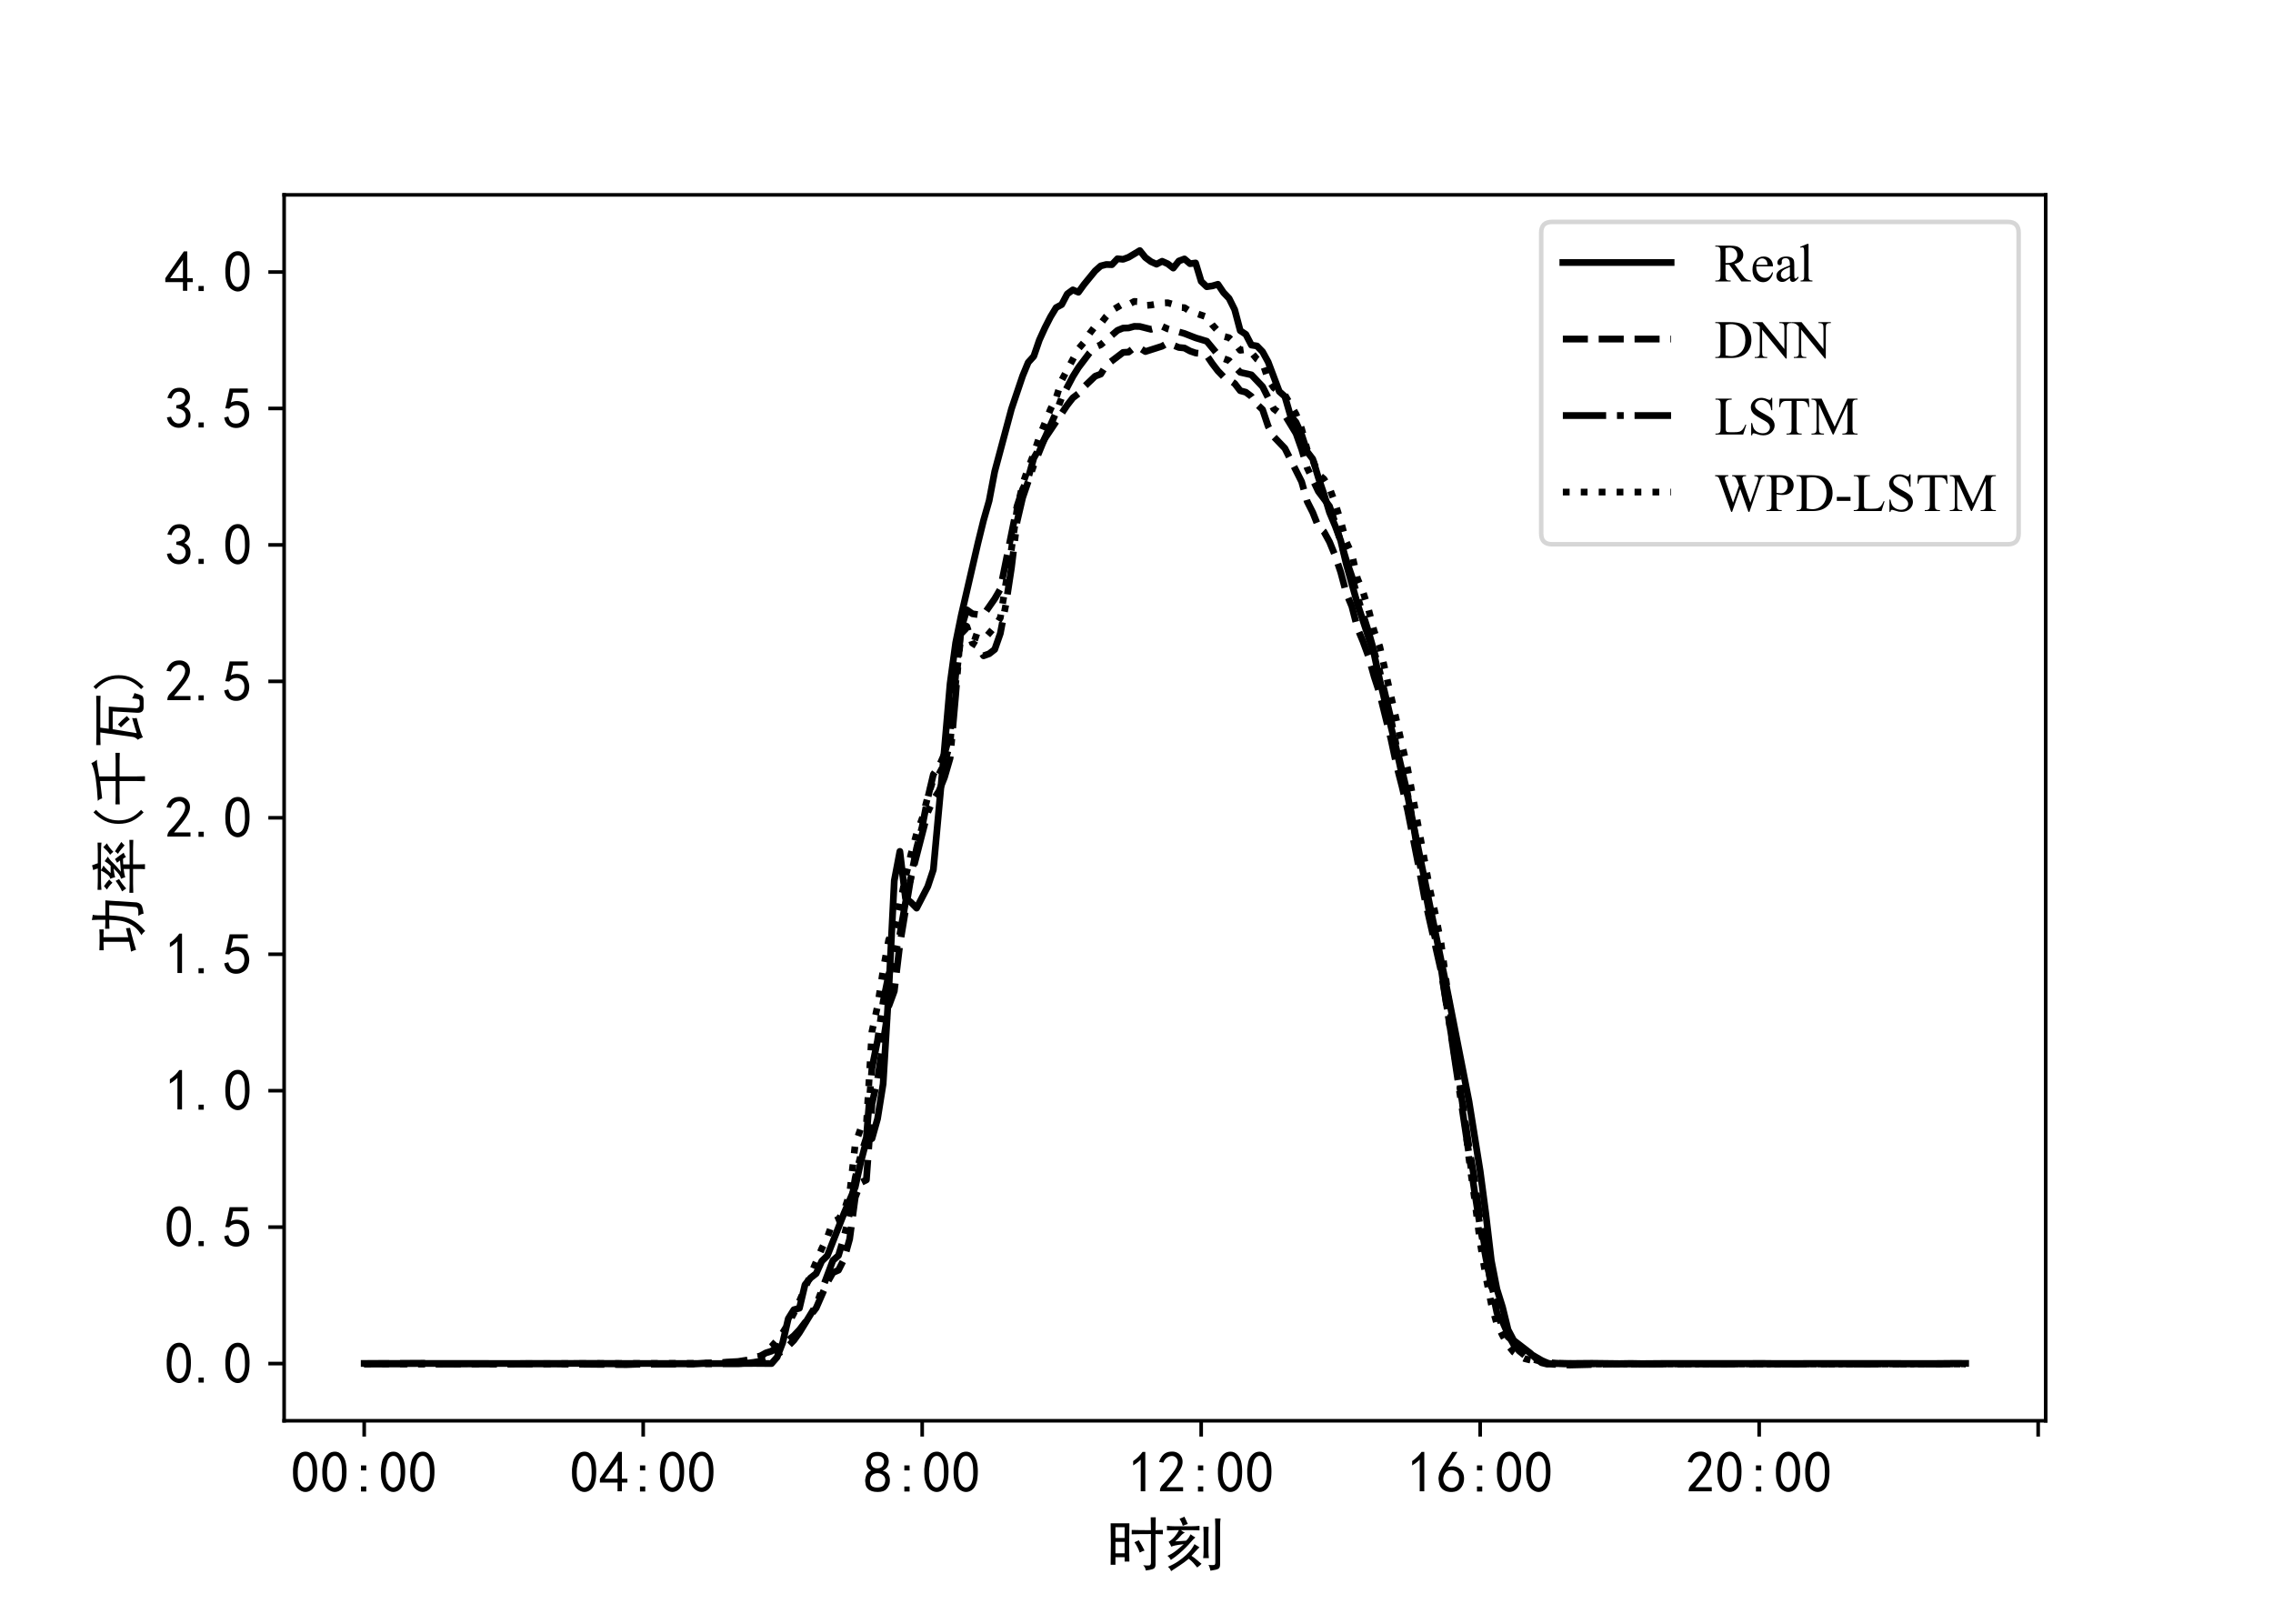 <?xml version="1.0" encoding="utf-8" standalone="no"?>
<!DOCTYPE svg PUBLIC "-//W3C//DTD SVG 1.1//EN"
  "http://www.w3.org/Graphics/SVG/1.1/DTD/svg11.dtd">
<!-- Created with matplotlib (http://matplotlib.org/) -->
<svg height="360pt" version="1.1" viewBox="0 0 504 360" width="504pt" xmlns="http://www.w3.org/2000/svg" xmlns:xlink="http://www.w3.org/1999/xlink">
 <defs>
  <style type="text/css">
*{stroke-linecap:butt;stroke-linejoin:round;}
  </style>
 </defs>
 <g id="figure_1">
  <g id="patch_1">
   <path d="M 0 360 
L 504 360 
L 504 0 
L 0 0 
z
" style="fill:#ffffff;"/>
  </g>
  <g id="axes_1">
   <g id="patch_2">
    <path d="M 63 315 
L 453.6 315 
L 453.6 43.2 
L 63 43.2 
z
" style="fill:#ffffff;"/>
   </g>
   <g id="matplotlib.axis_1">
    <g id="xtick_1">
     <g id="line2d_1">
      <defs>
       <path d="M 0 0 
L 0 3.5 
" id="mb853f6e3bb" style="stroke:#000000;stroke-width:0.8;"/>
      </defs>
      <g>
       <use style="stroke:#000000;stroke-width:0.8;" x="80.755" xlink:href="#mb853f6e3bb" y="315"/>
      </g>
     </g>
     <g id="text_1">
      <!-- 00:00 -->
      <defs>
       <path d="M 3.125 29.297 
Q 3.906 50 6.438 56.047 
Q 8.984 62.109 13.672 66.016 
Q 18.359 69.922 25.188 69.922 
Q 32.031 69.922 37.109 64.25 
Q 42.188 58.594 43.75 50 
Q 45.312 41.406 44.719 30.266 
Q 44.141 19.141 40.812 12.109 
Q 37.5 5.078 30.859 2.344 
Q 24.219 -0.391 17.578 2.922 
Q 10.938 6.25 8.203 11.719 
Q 5.469 17.188 4.297 23.234 
Q 3.125 29.297 3.906 50 
z
M 12.891 52.734 
Q 10.547 31.25 12.5 22.844 
Q 14.453 14.453 18.938 10.938 
Q 23.438 7.422 28.125 9.562 
Q 32.812 11.719 34.953 18.156 
Q 37.109 24.609 37.109 32.219 
Q 37.109 39.844 36.516 46.094 
Q 35.938 52.344 33 57.422 
Q 30.078 62.5 25.188 62.688 
Q 20.312 62.891 16.594 57.812 
Q 12.891 52.734 10.547 31.25 
z
" id="SimHei-30"/>
       <path d="M 28.516 37.891 
L 19.531 37.891 
L 19.531 46.484 
L 28.516 46.484 
z
M 28.516 1.953 
L 19.531 1.953 
L 19.531 10.547 
L 28.516 10.547 
z
" id="SimHei-3a"/>
      </defs>
      <g transform="translate(64.505 330.938)scale(0.13 -0.13)">
       <use xlink:href="#SimHei-30"/>
       <use x="50" xlink:href="#SimHei-30"/>
       <use x="100" xlink:href="#SimHei-3a"/>
       <use x="150" xlink:href="#SimHei-30"/>
       <use x="200" xlink:href="#SimHei-30"/>
      </g>
     </g>
    </g>
    <g id="xtick_2">
     <g id="line2d_2">
      <g>
       <use style="stroke:#000000;stroke-width:0.8;" x="142.617" xlink:href="#mb853f6e3bb" y="315"/>
      </g>
     </g>
     <g id="text_2">
      <!-- 04:00 -->
      <defs>
       <path d="M 31.25 17.188 
L 1.172 17.188 
L 1.172 23.828 
L 32.812 69.531 
L 38.672 69.531 
L 38.672 23.828 
L 48.047 23.828 
L 48.047 17.188 
L 38.672 17.188 
L 38.672 2.344 
L 31.25 2.344 
z
M 31.25 23.828 
L 31.25 54.688 
L 9.375 23.828 
z
" id="SimHei-34"/>
      </defs>
      <g transform="translate(126.367 330.938)scale(0.13 -0.13)">
       <use xlink:href="#SimHei-30"/>
       <use x="50" xlink:href="#SimHei-34"/>
       <use x="100" xlink:href="#SimHei-3a"/>
       <use x="150" xlink:href="#SimHei-30"/>
       <use x="200" xlink:href="#SimHei-30"/>
      </g>
     </g>
    </g>
    <g id="xtick_3">
     <g id="line2d_3">
      <g>
       <use style="stroke:#000000;stroke-width:0.8;" x="204.48" xlink:href="#mb853f6e3bb" y="315"/>
      </g>
     </g>
     <g id="text_3">
      <!-- 8:00 -->
      <defs>
       <path d="M 2.734 16.797 
Q 2.734 26.172 5.078 30.656 
Q 7.422 35.156 12.891 37.891 
Q 8.203 40.625 6.641 43.938 
Q 5.078 47.266 4.875 51.562 
Q 4.688 55.859 6.047 58.984 
Q 7.422 62.109 10.156 64.844 
Q 12.891 67.578 16.203 68.547 
Q 19.531 69.531 23.438 69.531 
Q 27.344 69.531 30.469 68.75 
Q 33.594 67.969 37.109 65.422 
Q 40.625 62.891 42.188 58.203 
Q 43.75 53.516 41.984 47.266 
Q 40.234 41.016 32.812 37.5 
Q 39.453 35.547 42.188 31.438 
Q 44.922 27.344 44.922 21.484 
Q 44.922 15.625 43.156 12.109 
Q 41.406 8.594 39.25 6.25 
Q 37.109 3.906 33.391 2.531 
Q 29.688 1.172 24.016 1.172 
Q 18.359 1.172 14.25 2.531 
Q 10.156 3.906 7.422 6.641 
Q 4.688 9.375 3.703 13.078 
Q 2.734 16.797 2.734 26.172 
z
M 10.938 26.562 
Q 10.547 17.188 12.297 13.672 
Q 14.062 10.156 18.75 9.172 
Q 23.438 8.203 28.516 9.375 
Q 33.594 10.547 35.547 14.844 
Q 37.5 19.141 36.906 23.438 
Q 36.328 27.734 32.031 30.656 
Q 27.734 33.594 22.656 33.203 
Q 17.578 32.812 14.25 29.688 
Q 10.938 26.562 10.547 17.188 
z
M 12.109 56.25 
Q 12.109 48.438 14.844 44.922 
Q 17.578 41.406 23.438 41.406 
Q 29.297 41.406 32.219 44.922 
Q 35.156 48.438 34.953 53.312 
Q 34.766 58.203 31.438 60.547 
Q 28.125 62.891 22.453 62.5 
Q 16.797 62.109 14.453 59.172 
Q 12.109 56.25 12.109 48.438 
z
" id="SimHei-38"/>
      </defs>
      <g transform="translate(191.48 330.938)scale(0.13 -0.13)">
       <use xlink:href="#SimHei-38"/>
       <use x="50" xlink:href="#SimHei-3a"/>
       <use x="100" xlink:href="#SimHei-30"/>
       <use x="150" xlink:href="#SimHei-30"/>
      </g>
     </g>
    </g>
    <g id="xtick_4">
     <g id="line2d_4">
      <g>
       <use style="stroke:#000000;stroke-width:0.8;" x="266.342" xlink:href="#mb853f6e3bb" y="315"/>
      </g>
     </g>
     <g id="text_4">
      <!-- 12:00 -->
      <defs>
       <path d="M 21.875 56.25 
Q 16.797 51.172 8.984 46.484 
L 8.984 53.906 
Q 18.75 60.547 25 69.531 
L 29.688 69.531 
L 29.688 2.344 
L 21.875 2.344 
z
" id="SimHei-31"/>
       <path d="M 4.688 3.906 
Q 5.078 9.766 10.156 14.453 
Q 15.234 19.141 23.047 29.094 
Q 30.859 39.062 33.203 44.531 
Q 35.547 50 34.953 53.906 
Q 34.375 57.812 31.25 60.344 
Q 28.125 62.891 24.016 62.5 
Q 19.922 62.109 16.203 59.375 
Q 12.5 56.641 10.547 51.172 
L 3.125 52.344 
Q 6.25 61.328 11.125 65.422 
Q 16.016 69.531 22.656 69.922 
Q 26.562 70.312 29.688 69.719 
Q 32.812 69.141 36.125 66.984 
Q 39.453 64.844 41.594 60.547 
Q 43.75 56.25 43.156 50.188 
Q 42.578 44.141 37.109 35.734 
Q 31.641 27.344 16.016 9.375 
L 44.141 9.375 
L 44.141 2.344 
L 4.688 2.344 
z
" id="SimHei-32"/>
      </defs>
      <g transform="translate(250.092 330.938)scale(0.13 -0.13)">
       <use xlink:href="#SimHei-31"/>
       <use x="50" xlink:href="#SimHei-32"/>
       <use x="100" xlink:href="#SimHei-3a"/>
       <use x="150" xlink:href="#SimHei-30"/>
       <use x="200" xlink:href="#SimHei-30"/>
      </g>
     </g>
    </g>
    <g id="xtick_5">
     <g id="line2d_5">
      <g>
       <use style="stroke:#000000;stroke-width:0.8;" x="328.205" xlink:href="#mb853f6e3bb" y="315"/>
      </g>
     </g>
     <g id="text_5">
      <!-- 16:00 -->
      <defs>
       <path d="M 3.516 19.531 
Q 4.297 30.859 6.047 34.766 
Q 7.812 38.672 11.328 44.531 
L 27.344 69.531 
L 36.328 69.531 
L 19.922 43.75 
Q 30.469 46.484 36.719 42.969 
Q 42.969 39.453 45.109 34.953 
Q 47.266 30.469 47.453 25.188 
Q 47.656 19.922 45.891 14.844 
Q 44.141 9.766 39.641 5.656 
Q 35.156 1.562 27.141 1.172 
Q 19.141 0.781 13.469 4.094 
Q 7.812 7.422 5.656 13.469 
Q 3.516 19.531 4.297 30.859 
z
M 12.5 16.016 
Q 19.531 8.594 25.391 8.203 
Q 31.25 7.812 35.156 12.109 
Q 39.062 16.406 39.062 24.609 
Q 39.062 32.812 34.172 35.938 
Q 29.297 39.062 23.234 38.281 
Q 17.188 37.5 14.453 32.422 
Q 11.719 27.344 12.109 21.672 
Q 12.5 16.016 19.531 8.594 
z
" id="SimHei-36"/>
      </defs>
      <g transform="translate(311.955 330.938)scale(0.13 -0.13)">
       <use xlink:href="#SimHei-31"/>
       <use x="50" xlink:href="#SimHei-36"/>
       <use x="100" xlink:href="#SimHei-3a"/>
       <use x="150" xlink:href="#SimHei-30"/>
       <use x="200" xlink:href="#SimHei-30"/>
      </g>
     </g>
    </g>
    <g id="xtick_6">
     <g id="line2d_6">
      <g>
       <use style="stroke:#000000;stroke-width:0.8;" x="390.067" xlink:href="#mb853f6e3bb" y="315"/>
      </g>
     </g>
     <g id="text_6">
      <!-- 20:00 -->
      <g transform="translate(373.817 330.938)scale(0.13 -0.13)">
       <use xlink:href="#SimHei-32"/>
       <use x="50" xlink:href="#SimHei-30"/>
       <use x="100" xlink:href="#SimHei-3a"/>
       <use x="150" xlink:href="#SimHei-30"/>
       <use x="200" xlink:href="#SimHei-30"/>
      </g>
     </g>
    </g>
    <g id="xtick_7">
     <g id="line2d_7">
      <g>
       <use style="stroke:#000000;stroke-width:0.8;" x="451.93" xlink:href="#mb853f6e3bb" y="315"/>
      </g>
     </g>
    </g>
    <g id="text_7">
     <!-- 时刻 -->
     <defs>
      <path d="M 39.453 71.484 
Q 39.062 57.422 39.062 37.5 
Q 39.062 17.578 39.453 6.25 
L 31.25 6.25 
L 31.25 13.672 
L 15.625 13.672 
L 15.625 0.781 
L 7.422 0.781 
Q 7.812 18.75 7.812 36.719 
Q 7.812 55.078 7.422 71.484 
L 39.453 71.484 
z
M 76.172 59.766 
Q 76.172 71.484 75.781 81.641 
L 84.375 81.641 
Q 83.984 71.484 83.984 59.766 
Q 89.844 59.766 96.484 60.156 
L 96.484 52.734 
Q 89.844 53.125 83.984 53.125 
L 83.984 0.781 
Q 83.984 -5.078 79.297 -6.641 
Q 74.609 -8.203 67.188 -8.984 
Q 67.188 -4.297 62.891 0 
Q 70.312 -0.781 73.234 -0.391 
Q 76.172 0 76.172 4.688 
L 76.172 53.125 
Q 56.641 53.125 43.359 52.734 
L 43.359 60.156 
Q 55.859 59.766 76.172 59.766 
z
M 31.25 20.312 
L 31.25 39.844 
L 15.625 39.844 
L 15.625 20.312 
z
M 31.25 46.484 
L 31.25 64.844 
L 15.625 64.844 
L 15.625 46.484 
z
M 55.469 42.578 
Q 60.547 34.375 65.234 25 
Q 61.328 23.828 57.031 21.484 
Q 53.906 30.859 48.047 39.062 
Q 51.562 40.625 55.469 42.578 
z
" id="SimHei-65f6"/>
      <path d="M 45.312 66.406 
Q 52.344 66.406 58.984 67.188 
L 58.984 59.375 
Q 53.516 59.766 45.312 59.766 
L 27.344 59.766 
Q 30.078 57.422 33.984 55.469 
Q 30.078 53.906 26.359 49.406 
Q 22.656 44.922 17.578 40.625 
Q 23.047 41.016 26.953 41.203 
Q 30.859 41.406 35.938 41.797 
Q 38.281 43.75 40.031 46.281 
Q 41.797 48.828 43.75 52.734 
Q 47.266 50 51.953 47.266 
Q 48.828 44.922 44.922 40.234 
Q 41.016 35.547 35.734 30.266 
Q 30.469 25 24.406 19.719 
Q 18.359 14.453 10.156 8.984 
Q 7.812 13.281 4.297 16.016 
Q 11.719 19.141 18.547 24.406 
Q 25.391 29.688 32.031 35.938 
Q 22.656 34.766 17.969 33.781 
Q 13.281 32.812 10.938 31.641 
Q 8.984 36.328 6.25 39.844 
Q 12.5 43.75 16.984 49.219 
Q 21.484 54.688 23.828 59.766 
L 17.188 59.766 
Q 10.156 59.766 3.516 59.375 
L 3.516 67.188 
Q 10.156 66.406 16.797 66.406 
z
M 94.922 79.688 
Q 94.141 74.219 94.141 66.406 
L 94.141 1.562 
Q 94.141 -4.297 91.203 -6.047 
Q 88.281 -7.812 77.734 -9.375 
Q 76.562 -3.125 74.219 0.391 
Q 82.031 0 83.984 0.391 
Q 85.938 0.781 85.938 4.688 
L 85.938 66.406 
Q 85.938 72.266 85.547 79.688 
L 94.922 79.688 
z
M 58.984 30.469 
Q 57.031 28.906 53.703 25.188 
Q 50.391 21.484 45.312 16.016 
Q 49.609 13.281 53.703 9.766 
Q 57.812 6.25 62.5 2.344 
Q 60.156 0 55.078 -3.906 
Q 51.953 0 48.625 3.703 
Q 45.312 7.422 40.625 10.938 
Q 32.031 3.906 25.578 -0.188 
Q 19.141 -4.297 10.547 -10.156 
Q 8.594 -5.078 5.078 -2.734 
Q 15.234 1.562 22.844 6.828 
Q 30.469 12.109 36.125 17.375 
Q 41.797 22.656 44.922 26.953 
Q 48.047 31.25 50.391 35.938 
L 58.984 30.469 
z
M 74.609 65.625 
Q 74.219 60.156 74.219 53.906 
L 74.219 25 
Q 74.219 18.75 75 12.109 
L 65.234 12.109 
Q 66.016 17.578 66.016 25 
L 66.016 55.078 
Q 66.016 60.547 65.625 65.625 
L 74.609 65.625 
z
M 33.203 82.812 
Q 34.766 79.688 36.125 76.75 
Q 37.5 73.828 39.062 70.312 
Q 35.156 69.141 30.469 67.188 
Q 29.297 71.094 27.922 73.828 
Q 26.562 76.562 25 79.297 
Q 29.688 80.859 33.203 82.812 
z
" id="SimHei-523b"/>
     </defs>
     <g transform="translate(245.3 347.023)scale(0.13 -0.13)">
      <use xlink:href="#SimHei-65f6"/>
      <use x="100" xlink:href="#SimHei-523b"/>
     </g>
    </g>
   </g>
   <g id="matplotlib.axis_2">
    <g id="ytick_1">
     <g id="line2d_8">
      <defs>
       <path d="M 0 0 
L -3.5 0 
" id="m61f95cf953" style="stroke:#000000;stroke-width:0.8;"/>
      </defs>
      <g>
       <use style="stroke:#000000;stroke-width:0.8;" x="63" xlink:href="#m61f95cf953" y="302.318"/>
      </g>
     </g>
     <g id="text_8">
      <!-- 0.0 -->
      <defs>
       <path d="M 16.797 1.953 
L 7.812 1.953 
L 7.812 10.547 
L 16.797 10.547 
z
" id="SimHei-2e"/>
      </defs>
      <g transform="translate(36.5 306.787)scale(0.13 -0.13)">
       <use xlink:href="#SimHei-30"/>
       <use x="50" xlink:href="#SimHei-2e"/>
       <use x="100" xlink:href="#SimHei-30"/>
      </g>
     </g>
    </g>
    <g id="ytick_2">
     <g id="line2d_9">
      <g>
       <use style="stroke:#000000;stroke-width:0.8;" x="63" xlink:href="#m61f95cf953" y="272.067"/>
      </g>
     </g>
     <g id="text_9">
      <!-- 0.5 -->
      <defs>
       <path d="M 8.594 20.703 
Q 11.328 10.156 17.969 8.984 
Q 24.609 7.812 28.703 10.344 
Q 32.812 12.891 34.562 16.984 
Q 36.328 21.094 36.125 26.172 
Q 35.938 31.25 33.391 34.766 
Q 30.859 38.281 26.953 39.453 
Q 23.047 40.625 18.156 39.453 
Q 13.281 38.281 10.156 33.984 
L 3.516 34.766 
Q 4.297 37.109 10.938 68.359 
L 41.797 68.359 
L 41.797 61.328 
L 16.797 61.328 
Q 14.844 50.781 12.891 44.531 
Q 18.75 47.266 23.828 47.062 
Q 28.906 46.875 33.594 44.719 
Q 38.281 42.578 40.422 38.859 
Q 42.578 35.156 43.547 31.438 
Q 44.531 27.734 44.328 23.438 
Q 44.141 19.141 42.578 14.641 
Q 41.016 10.156 37.891 7.219 
Q 34.766 4.297 30.266 2.531 
Q 25.781 0.781 19.922 1.172 
Q 14.062 1.562 8.781 5.469 
Q 3.516 9.375 1.562 18.75 
z
" id="SimHei-35"/>
      </defs>
      <g transform="translate(36.5 276.536)scale(0.13 -0.13)">
       <use xlink:href="#SimHei-30"/>
       <use x="50" xlink:href="#SimHei-2e"/>
       <use x="100" xlink:href="#SimHei-35"/>
      </g>
     </g>
    </g>
    <g id="ytick_3">
     <g id="line2d_10">
      <g>
       <use style="stroke:#000000;stroke-width:0.8;" x="63" xlink:href="#m61f95cf953" y="241.816"/>
      </g>
     </g>
     <g id="text_10">
      <!-- 1.0 -->
      <g transform="translate(36.5 246.285)scale(0.13 -0.13)">
       <use xlink:href="#SimHei-31"/>
       <use x="50" xlink:href="#SimHei-2e"/>
       <use x="100" xlink:href="#SimHei-30"/>
      </g>
     </g>
    </g>
    <g id="ytick_4">
     <g id="line2d_11">
      <g>
       <use style="stroke:#000000;stroke-width:0.8;" x="63" xlink:href="#m61f95cf953" y="211.565"/>
      </g>
     </g>
     <g id="text_11">
      <!-- 1.5 -->
      <g transform="translate(36.5 216.034)scale(0.13 -0.13)">
       <use xlink:href="#SimHei-31"/>
       <use x="50" xlink:href="#SimHei-2e"/>
       <use x="100" xlink:href="#SimHei-35"/>
      </g>
     </g>
    </g>
    <g id="ytick_5">
     <g id="line2d_12">
      <g>
       <use style="stroke:#000000;stroke-width:0.8;" x="63" xlink:href="#m61f95cf953" y="181.314"/>
      </g>
     </g>
     <g id="text_12">
      <!-- 2.0 -->
      <g transform="translate(36.5 185.783)scale(0.13 -0.13)">
       <use xlink:href="#SimHei-32"/>
       <use x="50" xlink:href="#SimHei-2e"/>
       <use x="100" xlink:href="#SimHei-30"/>
      </g>
     </g>
    </g>
    <g id="ytick_6">
     <g id="line2d_13">
      <g>
       <use style="stroke:#000000;stroke-width:0.8;" x="63" xlink:href="#m61f95cf953" y="151.063"/>
      </g>
     </g>
     <g id="text_13">
      <!-- 2.5 -->
      <g transform="translate(36.5 155.532)scale(0.13 -0.13)">
       <use xlink:href="#SimHei-32"/>
       <use x="50" xlink:href="#SimHei-2e"/>
       <use x="100" xlink:href="#SimHei-35"/>
      </g>
     </g>
    </g>
    <g id="ytick_7">
     <g id="line2d_14">
      <g>
       <use style="stroke:#000000;stroke-width:0.8;" x="63" xlink:href="#m61f95cf953" y="120.812"/>
      </g>
     </g>
     <g id="text_14">
      <!-- 3.0 -->
      <defs>
       <path d="M 3.906 19.141 
L 10.938 20.312 
Q 12.5 15.234 16.016 11.906 
Q 19.531 8.594 24.797 8.781 
Q 30.078 8.984 33.203 13.078 
Q 36.328 17.188 35.938 22.453 
Q 35.547 27.734 31.828 30.656 
Q 28.125 33.594 19.922 34.766 
L 19.922 39.844 
Q 28.125 40.625 31.828 44.141 
Q 35.547 47.656 35.156 53.312 
Q 34.766 58.984 30.078 61.516 
Q 25.391 64.062 20.109 62.109 
Q 14.844 60.156 11.719 51.172 
L 4.688 52.344 
Q 7.031 59.375 11.125 64.062 
Q 15.234 68.75 22.266 69.531 
Q 29.297 70.312 34.562 67.766 
Q 39.844 65.234 41.984 59.953 
Q 44.141 54.688 42.578 48.438 
Q 41.016 42.188 33.594 37.5 
Q 39.062 35.156 41.984 30.469 
Q 44.922 25.781 43.938 18.156 
Q 42.969 10.547 37.109 5.859 
Q 31.25 1.172 23.828 1.359 
Q 16.406 1.562 10.938 6.047 
Q 5.469 10.547 3.906 19.141 
z
" id="SimHei-33"/>
      </defs>
      <g transform="translate(36.5 125.281)scale(0.13 -0.13)">
       <use xlink:href="#SimHei-33"/>
       <use x="50" xlink:href="#SimHei-2e"/>
       <use x="100" xlink:href="#SimHei-30"/>
      </g>
     </g>
    </g>
    <g id="ytick_8">
     <g id="line2d_15">
      <g>
       <use style="stroke:#000000;stroke-width:0.8;" x="63" xlink:href="#m61f95cf953" y="90.561"/>
      </g>
     </g>
     <g id="text_15">
      <!-- 3.5 -->
      <g transform="translate(36.5 95.03)scale(0.13 -0.13)">
       <use xlink:href="#SimHei-33"/>
       <use x="50" xlink:href="#SimHei-2e"/>
       <use x="100" xlink:href="#SimHei-35"/>
      </g>
     </g>
    </g>
    <g id="ytick_9">
     <g id="line2d_16">
      <g>
       <use style="stroke:#000000;stroke-width:0.8;" x="63" xlink:href="#m61f95cf953" y="60.31"/>
      </g>
     </g>
     <g id="text_16">
      <!-- 4.0 -->
      <g transform="translate(36.5 64.779)scale(0.13 -0.13)">
       <use xlink:href="#SimHei-34"/>
       <use x="50" xlink:href="#SimHei-2e"/>
       <use x="100" xlink:href="#SimHei-30"/>
      </g>
     </g>
    </g>
    <g id="text_17">
     <!-- 功率(千瓦) -->
     <defs>
      <path d="M 88.672 4.297 
Q 87.109 -3.125 81.641 -4.875 
Q 76.172 -6.641 69.531 -7.422 
Q 68.75 -2.734 65.625 1.562 
Q 73.828 1.172 77.141 2.141 
Q 80.469 3.125 80.859 6.641 
Q 82.812 27.734 83.984 51.172 
L 66.406 51.172 
Q 66.016 39.844 64.453 30.078 
Q 62.891 20.312 59.172 13.281 
Q 55.469 6.25 50.781 0.781 
Q 46.094 -4.688 39.844 -10.156 
Q 37.109 -6.25 32.812 -3.906 
Q 41.406 1.562 45.703 6.641 
Q 50 11.719 53.125 18.156 
Q 56.25 24.609 57.422 32.422 
Q 58.594 40.234 58.984 51.172 
L 53.125 51.172 
Q 48.438 51.172 43.75 50.781 
L 43.75 58.203 
Q 48.828 57.812 53.906 57.812 
L 58.984 57.812 
L 58.984 71.484 
Q 58.984 76.172 58.594 80.859 
Q 63.672 79.688 67.578 79.297 
Q 66.797 76.562 66.594 70.703 
Q 66.406 64.844 66.406 57.812 
L 92.188 57.812 
Q 91.797 52.344 91.406 47.453 
Q 91.016 42.578 88.672 4.297 
z
M 45.312 15.625 
Q 38.672 14.062 34.375 13.078 
Q 30.078 12.109 20.891 9.375 
Q 11.719 6.641 7.812 5.469 
Q 6.25 10.938 4.688 14.062 
Q 7.031 14.062 21.484 17.188 
L 21.484 60.938 
L 18.359 60.938 
Q 13.672 60.938 7.031 60.547 
L 7.031 67.969 
Q 13.281 67.578 18.359 67.578 
L 32.812 67.578 
Q 38.281 67.578 42.578 67.969 
L 42.578 60.547 
Q 37.891 60.938 33.203 60.938 
L 29.297 60.938 
L 29.297 18.75 
L 37.109 20.703 
Q 40.234 21.484 44.531 22.656 
z
" id="SimHei-529f"/>
      <path d="M 51.953 80.469 
Q 53.516 76.562 55.469 70.703 
L 75 70.703 
Q 82.031 70.703 90.625 71.094 
L 90.625 64.453 
Q 82.031 65.234 74.609 65.234 
L 43.75 65.234 
Q 46.484 63.281 51.562 60.938 
Q 48.047 58.594 44.922 55.266 
Q 41.797 51.953 38.672 48.828 
L 51.172 48.828 
Q 55.859 53.516 58.984 58.984 
Q 62.5 56.25 66.797 53.516 
Q 61.719 50.781 56.25 44.922 
Q 50.781 39.062 41.016 31.25 
L 60.156 32.812 
Q 58.203 35.156 56.25 37.891 
Q 58.594 38.672 62.5 41.406 
Q 66.406 36.719 73.438 26.562 
Q 69.922 25.391 66.016 22.656 
Q 65.234 25 62.891 27.734 
Q 57.812 27.344 53.516 27.344 
L 53.516 16.406 
L 80.469 16.406 
Q 88.672 16.406 95.312 16.797 
L 95.312 10.156 
Q 89.062 10.547 80.078 10.547 
L 53.516 10.547 
L 53.516 2.734 
Q 53.516 -4.688 53.906 -9.766 
L 45.312 -9.766 
Q 45.703 -4.688 45.703 2.734 
L 45.703 10.547 
L 20.703 10.547 
Q 12.891 10.547 5.078 10.156 
L 5.078 16.797 
Q 12.891 16.406 21.094 16.406 
L 45.703 16.406 
L 45.703 26.562 
Q 42.188 26.172 38.672 25.578 
Q 35.156 25 31.641 23.828 
Q 30.469 27.734 28.906 31.25 
Q 32.422 31.641 36.328 34.375 
Q 40.234 37.109 46.484 43.75 
Q 35.938 42.578 31.641 41.016 
Q 30.859 44.922 28.906 49.609 
Q 32.422 49.609 36.328 54.484 
Q 40.234 59.375 42.969 65.234 
L 26.562 65.234 
Q 17.969 65.234 10.156 64.453 
L 10.156 71.094 
Q 17.969 70.703 24.219 70.703 
L 46.484 70.703 
Q 45.312 75.391 43.75 78.516 
Q 47.266 79.297 51.953 80.469 
z
M 25.391 40.234 
Q 26.953 37.5 28.516 34.375 
Q 24.609 32.031 20.703 29.094 
Q 16.797 26.172 12.5 22.266 
Q 9.766 26.172 7.422 29.297 
Q 12.5 31.641 17.188 34.562 
Q 21.875 37.5 25.391 40.234 
z
M 75.781 41.406 
Q 80.078 38.672 83.391 36.516 
Q 86.719 34.375 91.797 30.469 
Q 88.672 28.125 85.938 25 
Q 82.812 27.734 79.094 30.859 
Q 75.391 33.984 71.484 36.328 
Q 73.828 38.672 75.781 41.406 
z
M 89.453 55.078 
Q 86.719 53.906 82.812 50.969 
Q 78.906 48.047 75 44.141 
Q 72.266 47.656 69.922 49.609 
Q 73.438 51.953 76.172 54.484 
Q 78.906 57.031 82.812 61.328 
Q 86.328 57.812 89.453 55.078 
z
M 16.406 60.156 
Q 22.266 56.25 27.734 51.172 
Q 24.609 48.438 22.266 45.703 
Q 16.797 51.562 10.547 55.078 
Q 13.672 57.812 16.406 60.156 
z
" id="SimHei-7387"/>
      <path d="M 46.484 -3.125 
L 42.188 -7.422 
Q 32.422 1.953 27.531 12.109 
Q 22.656 22.266 22.656 35.156 
Q 22.656 48.047 27.531 58.203 
Q 32.422 68.359 42.188 78.125 
L 46.484 73.828 
Q 37.5 65.234 33 56.047 
Q 28.516 46.875 28.516 35.156 
Q 28.516 23.438 33 14.25 
Q 37.5 5.078 46.484 -3.125 
z
" id="SimHei-28"/>
      <path d="M 11.719 70.703 
Q 33.594 71.875 49.797 74.219 
Q 66.016 76.562 76.172 81.641 
Q 78.516 76.172 82.031 72.266 
Q 77.344 72.266 69.141 70.891 
Q 60.938 69.531 53.516 68.359 
L 53.516 40.234 
L 79.688 40.234 
Q 86.328 40.234 93.75 40.625 
L 93.75 33.203 
Q 85.938 33.594 79.688 33.594 
L 53.516 33.594 
L 53.516 6.641 
Q 53.516 -1.172 53.906 -9.766 
L 45.312 -9.766 
Q 45.703 -1.172 45.703 6.25 
L 45.703 33.594 
L 19.922 33.594 
Q 12.891 33.594 5.859 33.203 
L 5.859 40.625 
Q 13.672 40.234 19.922 40.234 
L 45.703 40.234 
L 45.703 66.797 
Q 40.234 66.016 32.609 65.234 
Q 25 64.453 16.016 63.281 
Q 14.844 67.969 11.719 70.703 
z
" id="SimHei-5343"/>
      <path d="M 75.781 73.047 
Q 82.812 73.047 91.016 73.438 
L 91.016 66.016 
Q 82.812 66.406 76.953 66.406 
L 36.719 66.406 
L 34.766 51.953 
L 72.656 51.953 
Q 72.266 46.875 71.484 36.328 
L 69.922 7.422 
Q 68.75 1.953 73.828 -0.781 
L 80.469 -0.781 
Q 84.375 -0.781 85.156 1.172 
Q 85.938 3.125 86.719 12.109 
Q 91.016 9.375 95.703 8.203 
Q 93.359 -0.391 91.594 -3.906 
Q 89.844 -7.422 83.594 -7.422 
L 71.875 -7.422 
Q 61.328 -7.812 62.109 3.906 
L 64.453 45.312 
L 33.984 45.312 
L 27.344 4.297 
Q 32.031 5.859 37.109 7.422 
L 53.125 12.109 
Q 52.344 9.375 53.125 4.297 
Q 37.891 0.391 30.266 -2.141 
Q 22.656 -4.688 20.312 -6.25 
Q 18.359 -0.391 16.016 2.344 
Q 20.703 6.641 21.094 12.109 
L 28.516 66.406 
L 22.266 66.406 
Q 15.234 66.406 7.031 66.016 
L 7.031 73.438 
Q 15.234 73.047 22.266 73.047 
z
M 42.188 36.328 
Q 48.438 30.859 56.641 21.094 
Q 53.516 18.359 50.781 16.016 
Q 45.703 23.047 37.109 31.25 
Q 39.844 33.594 42.188 36.328 
z
" id="SimHei-74e6"/>
      <path d="M 26.172 35.156 
Q 26.172 22.266 21.281 12.109 
Q 16.406 1.953 6.641 -7.422 
L 2.344 -3.125 
Q 11.328 5.078 15.812 14.25 
Q 20.312 23.438 20.312 35.156 
Q 20.312 46.875 15.812 56.047 
Q 11.328 65.234 2.344 73.828 
L 6.641 78.125 
Q 16.406 68.359 21.281 58.203 
Q 26.172 48.047 26.172 35.156 
z
" id="SimHei-29"/>
     </defs>
     <g transform="translate(30.875 211.6)rotate(-90)scale(0.13 -0.13)">
      <use xlink:href="#SimHei-529f"/>
      <use x="100" xlink:href="#SimHei-7387"/>
      <use x="200" xlink:href="#SimHei-28"/>
      <use x="250" xlink:href="#SimHei-5343"/>
      <use x="350" xlink:href="#SimHei-74e6"/>
      <use x="450" xlink:href="#SimHei-29"/>
     </g>
    </g>
   </g>
   <g id="line2d_17">
    <path clip-path="url(#p4ba7a1a1d6)" d="M 80.755 302.29 
L 114.16 302.298 
L 131.482 302.278 
L 137.668 302.298 
L 147.566 302.302 
L 162.413 302.314 
L 167.362 302.286 
L 171.074 302.314 
L 172.311 300.894 
L 173.548 297.687 
L 174.786 292.355 
L 176.023 290.379 
L 177.26 290.04 
L 178.497 284.833 
L 179.735 283.324 
L 180.972 282.356 
L 182.209 279.609 
L 183.446 278.408 
L 187.158 268.985 
L 189.633 263.185 
L 190.87 257.607 
L 192.107 252.912 
L 193.344 252.44 
L 194.582 248.048 
L 195.819 240.303 
L 197.056 219.866 
L 198.293 195.246 
L 199.531 188.76 
L 200.768 199.097 
L 202.005 200.078 
L 203.242 201.34 
L 205.717 196.548 
L 206.954 192.829 
L 209.429 165.817 
L 210.666 151.583 
L 211.903 142.504 
L 213.14 136.43 
L 216.852 120.364 
L 218.089 115.355 
L 219.327 111.019 
L 220.564 104.525 
L 224.276 90.666 
L 226.75 83.345 
L 227.987 80.352 
L 229.225 78.985 
L 230.462 75.383 
L 231.699 72.668 
L 232.936 70.24 
L 234.174 68.203 
L 235.411 67.526 
L 236.648 65.17 
L 237.885 64.267 
L 239.123 64.791 
L 240.36 63.077 
L 242.834 60.048 
L 244.072 58.955 
L 245.309 58.64 
L 246.546 58.68 
L 247.783 57.365 
L 249.021 57.491 
L 250.258 57.035 
L 252.732 55.555 
L 253.97 57.095 
L 255.207 58.011 
L 256.444 58.572 
L 257.681 57.926 
L 258.919 58.483 
L 260.156 59.435 
L 261.393 57.866 
L 262.63 57.406 
L 263.868 58.463 
L 265.105 58.301 
L 266.342 62.383 
L 267.579 63.569 
L 268.817 63.388 
L 270.054 63.025 
L 271.291 64.856 
L 272.528 66.156 
L 273.766 68.645 
L 275.003 73.312 
L 276.24 74.123 
L 277.477 76.508 
L 278.715 76.706 
L 279.952 77.985 
L 281.189 80.243 
L 283.664 86.8 
L 284.901 87.899 
L 286.138 92.162 
L 287.375 93.62 
L 288.613 96.357 
L 289.85 100.151 
L 291.087 101.774 
L 292.324 105.888 
L 293.562 109.52 
L 294.799 113.612 
L 296.036 116.557 
L 297.273 119.844 
L 298.511 125.041 
L 300.985 133.846 
L 304.697 145.108 
L 305.934 150.748 
L 309.646 166.17 
L 310.883 171.853 
L 312.12 176.468 
L 317.069 200.86 
L 320.781 218.964 
L 325.73 244.188 
L 328.205 259.652 
L 329.442 268.997 
L 330.679 279.497 
L 331.916 285.817 
L 333.154 289.784 
L 334.391 294.82 
L 335.628 297.167 
L 339.34 300.033 
L 340.577 301.199 
L 341.814 302.134 
L 343.052 302.443 
L 345.526 302.318 
L 352.95 302.253 
L 359.136 302.326 
L 361.61 302.286 
L 364.085 302.33 
L 369.034 302.29 
L 391.304 302.282 
L 393.779 302.306 
L 406.151 302.286 
L 419.761 302.294 
L 428.422 302.306 
L 433.371 302.261 
L 435.845 302.274 
L 435.845 302.274 
" style="fill:none;stroke:#000000;stroke-linecap:square;stroke-width:1.5;"/>
   </g>
   <g id="line2d_18">
    <path clip-path="url(#p4ba7a1a1d6)" d="M 80.755 302.341 
L 94.364 302.263 
L 95.602 302.422 
L 122.821 302.403 
L 138.905 302.55 
L 141.38 302.452 
L 153.752 302.413 
L 156.227 302.226 
L 159.939 302.112 
L 161.176 301.988 
L 163.65 301.863 
L 166.125 301.472 
L 167.362 300.937 
L 168.599 300.627 
L 169.837 299.95 
L 171.074 299.557 
L 174.786 297.141 
L 176.023 296.145 
L 177.26 294.835 
L 180.972 289.991 
L 183.446 284.34 
L 184.684 282.155 
L 185.921 281.609 
L 187.158 279.149 
L 188.395 274.71 
L 189.633 265.458 
L 190.87 262.2 
L 192.107 261.597 
L 193.344 244.691 
L 194.582 239.285 
L 197.056 223.096 
L 198.293 219.743 
L 199.531 209.351 
L 202.005 194.372 
L 203.242 188.05 
L 204.48 183.267 
L 205.717 176.931 
L 206.954 171.694 
L 208.191 169.939 
L 209.429 167.116 
L 210.666 162.609 
L 211.903 149.665 
L 213.14 139.248 
L 214.378 135.201 
L 215.615 136.084 
L 216.852 136.264 
L 218.089 136.311 
L 220.564 132.755 
L 221.801 130.634 
L 225.513 112.231 
L 226.75 108.456 
L 227.987 105.968 
L 229.225 101.568 
L 231.699 97.171 
L 236.648 89.799 
L 237.885 88.209 
L 239.123 87.268 
L 240.36 85.777 
L 242.834 83.405 
L 244.072 82.94 
L 245.309 80.958 
L 249.021 78.137 
L 250.258 78.058 
L 251.495 77.064 
L 252.732 77.162 
L 253.97 77.942 
L 257.681 76.759 
L 258.919 76.049 
L 261.393 77.035 
L 262.63 77.157 
L 263.868 77.829 
L 265.105 78.257 
L 266.342 78.388 
L 267.579 78.806 
L 268.817 80.625 
L 270.054 82.242 
L 271.291 83.519 
L 272.528 84.173 
L 273.766 85.028 
L 275.003 86.628 
L 276.24 86.954 
L 277.477 87.888 
L 278.715 89.633 
L 279.952 90.811 
L 281.189 94.482 
L 282.426 96.813 
L 284.901 99.396 
L 288.613 106.799 
L 289.85 111.185 
L 291.087 113.631 
L 292.324 116.754 
L 293.562 117.884 
L 294.799 120.143 
L 296.036 123.16 
L 297.273 126.841 
L 298.511 131.48 
L 299.748 134.448 
L 300.985 139.247 
L 302.222 142.223 
L 303.46 145.584 
L 304.697 150.013 
L 305.934 153.799 
L 308.409 163.798 
L 309.646 169.601 
L 310.883 174.392 
L 312.12 179.655 
L 314.595 192.218 
L 315.832 198.881 
L 319.544 215.307 
L 322.018 230.852 
L 324.493 245.909 
L 325.73 254.323 
L 326.967 261.591 
L 328.205 270.452 
L 330.679 285.183 
L 331.916 291.054 
L 333.154 294.168 
L 334.391 296.427 
L 336.865 298.455 
L 338.103 299.454 
L 341.814 301.609 
L 343.052 302.176 
L 344.289 302.472 
L 348.001 302.645 
L 356.661 302.435 
L 369.034 302.397 
L 428.422 302.383 
L 435.845 302.382 
L 435.845 302.382 
" style="fill:none;stroke:#000000;stroke-dasharray:5.55,2.4;stroke-dashoffset:0;stroke-width:1.5;"/>
   </g>
   <g id="line2d_19">
    <path clip-path="url(#p4ba7a1a1d6)" d="M 80.755 302.399 
L 163.65 302.339 
L 166.125 302.182 
L 168.599 301.81 
L 171.074 301.014 
L 173.548 299.5 
L 174.786 298.411 
L 176.023 297.169 
L 177.26 295.456 
L 180.972 289.376 
L 184.684 279.459 
L 185.921 278.358 
L 187.158 274.196 
L 188.395 268.994 
L 189.633 261.101 
L 190.87 256.096 
L 192.107 252.222 
L 193.344 236.796 
L 194.582 230.689 
L 195.819 222.104 
L 197.056 216.105 
L 198.293 212.625 
L 199.531 207.14 
L 200.768 200.16 
L 202.005 194.482 
L 205.717 180.07 
L 206.954 177.286 
L 208.191 175.437 
L 209.429 172.333 
L 210.666 168.099 
L 211.903 154.102 
L 213.14 138.345 
L 214.378 138.867 
L 215.615 142.589 
L 216.852 143.35 
L 218.089 145.396 
L 219.327 144.948 
L 220.564 143.985 
L 221.801 140.455 
L 223.038 133.988 
L 224.276 125.849 
L 225.513 115.641 
L 226.75 110.35 
L 229.225 103.121 
L 231.699 97.061 
L 234.174 91.443 
L 235.411 88.178 
L 237.885 83.48 
L 239.123 81.495 
L 241.597 78.225 
L 242.834 76.977 
L 244.072 76.442 
L 247.783 73.246 
L 249.021 72.744 
L 250.258 72.702 
L 251.495 72.358 
L 252.732 72.384 
L 255.207 73.012 
L 257.681 72.352 
L 258.919 72.917 
L 262.63 73.938 
L 265.105 74.909 
L 267.579 75.653 
L 270.054 78.64 
L 271.291 79.483 
L 272.528 79.943 
L 275.003 82.547 
L 277.477 83.106 
L 279.952 85.709 
L 282.426 90.636 
L 283.664 91.569 
L 284.901 92.04 
L 287.375 96.098 
L 288.613 99.581 
L 289.85 103.736 
L 292.324 108.951 
L 294.799 112.236 
L 296.036 115.921 
L 298.511 124.186 
L 299.748 127.775 
L 300.985 132.253 
L 303.46 140.109 
L 305.934 148.847 
L 308.409 159.332 
L 309.646 165.556 
L 312.12 176.129 
L 313.358 182.653 
L 314.595 190.286 
L 317.069 202.993 
L 318.307 208.378 
L 319.544 214.679 
L 326.967 264.208 
L 328.205 272.025 
L 329.442 278.792 
L 330.679 284.787 
L 331.916 289.694 
L 333.154 293.008 
L 334.391 295.864 
L 335.628 298.111 
L 336.865 299.546 
L 338.103 300.537 
L 339.34 301.11 
L 340.577 301.547 
L 343.052 302.073 
L 345.526 302.272 
L 350.475 302.382 
L 367.797 302.421 
L 435.845 302.391 
L 435.845 302.391 
" style="fill:none;stroke:#000000;stroke-dasharray:9.6,2.4,1.5,2.4;stroke-dashoffset:0;stroke-width:1.5;"/>
   </g>
   <g id="line2d_20">
    <path clip-path="url(#p4ba7a1a1d6)" d="M 80.755 302.396 
L 159.939 302.263 
L 163.65 302.017 
L 166.125 301.701 
L 168.599 301.108 
L 169.837 299.513 
L 171.074 298.528 
L 172.311 297.153 
L 173.548 295.487 
L 174.786 293.479 
L 176.023 291.156 
L 177.26 288.492 
L 182.209 276.848 
L 183.446 274.338 
L 184.684 270.838 
L 185.921 270.312 
L 187.158 268.417 
L 188.395 264.702 
L 189.633 253.645 
L 190.87 250.147 
L 192.107 249.517 
L 193.344 228.693 
L 194.582 223.051 
L 195.819 215.086 
L 197.056 208.362 
L 198.293 205.865 
L 199.531 200.53 
L 200.768 194.542 
L 202.005 189.36 
L 203.242 184.815 
L 204.48 181.454 
L 205.717 176.687 
L 206.954 172.742 
L 208.191 171.642 
L 209.429 169.324 
L 210.666 164.711 
L 211.903 151.456 
L 213.14 140.446 
L 214.378 139.169 
L 215.615 140.997 
L 218.089 141.84 
L 220.564 138.973 
L 221.801 136.986 
L 224.276 121.698 
L 225.513 112.977 
L 226.75 107.332 
L 227.987 103.801 
L 229.225 100.624 
L 230.462 96.834 
L 232.936 90.714 
L 234.174 88.237 
L 235.411 84.303 
L 237.885 79.672 
L 239.123 77.326 
L 240.36 75.905 
L 241.597 73.937 
L 242.834 72.341 
L 244.072 71.721 
L 245.309 70.12 
L 246.546 68.834 
L 249.021 67.354 
L 250.258 67.511 
L 251.495 66.827 
L 252.732 66.903 
L 253.97 67.716 
L 255.207 67.63 
L 257.681 67.188 
L 258.919 67.129 
L 260.156 67.491 
L 261.393 68.156 
L 262.63 68.214 
L 263.868 69.013 
L 267.579 70.275 
L 268.817 72.033 
L 270.054 73.38 
L 271.291 74.561 
L 272.528 74.879 
L 273.766 76.041 
L 275.003 77.661 
L 276.24 77.492 
L 277.477 78.146 
L 278.715 79.637 
L 279.952 80.442 
L 281.189 84.11 
L 282.426 85.957 
L 283.664 86.884 
L 284.901 87.577 
L 287.375 91.826 
L 288.613 95.066 
L 289.85 99.721 
L 291.087 101.947 
L 292.324 105.162 
L 293.562 106.211 
L 294.799 108.2 
L 296.036 111.537 
L 297.273 115.511 
L 298.511 120.127 
L 299.748 122.831 
L 300.985 128.244 
L 302.222 131.214 
L 303.46 135.147 
L 304.697 139.943 
L 305.934 143.332 
L 310.883 165.175 
L 312.12 170.419 
L 317.069 197.309 
L 318.307 202.881 
L 319.544 209.231 
L 324.493 246.123 
L 325.73 256.949 
L 326.967 265.788 
L 328.205 275.481 
L 329.442 282.908 
L 330.679 289.14 
L 331.916 293.575 
L 333.154 296.04 
L 334.391 298.256 
L 335.628 299.775 
L 336.865 300.653 
L 338.103 301.235 
L 340.577 301.841 
L 343.052 302.152 
L 346.763 302.338 
L 354.187 302.41 
L 435.845 302.404 
L 435.845 302.404 
" style="fill:none;stroke:#000000;stroke-dasharray:1.5,2.475;stroke-dashoffset:0;stroke-width:1.5;"/>
   </g>
   <g id="patch_3">
    <path d="M 63 315 
L 63 43.2 
" style="fill:none;stroke:#000000;stroke-linecap:square;stroke-linejoin:miter;stroke-width:0.8;"/>
   </g>
   <g id="patch_4">
    <path d="M 453.6 315 
L 453.6 43.2 
" style="fill:none;stroke:#000000;stroke-linecap:square;stroke-linejoin:miter;stroke-width:0.8;"/>
   </g>
   <g id="patch_5">
    <path d="M 63 315 
L 453.6 315 
" style="fill:none;stroke:#000000;stroke-linecap:square;stroke-linejoin:miter;stroke-width:0.8;"/>
   </g>
   <g id="patch_6">
    <path d="M 63 43.2 
L 453.6 43.2 
" style="fill:none;stroke:#000000;stroke-linecap:square;stroke-linejoin:miter;stroke-width:0.8;"/>
   </g>
   <g id="legend_1">
    <g id="patch_7">
     <path d="M 344.136 120.668 
L 445.2 120.668 
Q 447.6 120.668 447.6 118.267 
L 447.6 51.6 
Q 447.6 49.2 445.2 49.2 
L 344.136 49.2 
Q 341.736 49.2 341.736 51.6 
L 341.736 118.267 
Q 341.736 120.668 344.136 120.668 
z
" style="fill:#ffffff;opacity:0.8;stroke:#cccccc;stroke-linejoin:miter;"/>
    </g>
    <g id="line2d_21">
     <path d="M 346.536 58.2 
L 370.536 58.2 
" style="fill:none;stroke:#000000;stroke-linecap:square;stroke-width:1.5;"/>
    </g>
    <g id="line2d_22"/>
    <g id="text_18">
     <!-- Real -->
     <defs>
      <path d="M 67.578 0 
L 49.906 0 
L 27.484 30.953 
Q 25 30.859 23.438 30.859 
Q 22.797 30.859 22.062 30.875 
Q 21.344 30.906 20.562 30.953 
L 20.562 11.719 
Q 20.562 5.469 21.922 3.953 
Q 23.781 1.812 27.484 1.812 
L 30.078 1.812 
L 30.078 0 
L 1.703 0 
L 1.703 1.812 
L 4.203 1.812 
Q 8.406 1.812 10.203 4.547 
Q 11.234 6.062 11.234 11.719 
L 11.234 54.5 
Q 11.234 60.75 9.859 62.25 
Q 7.953 64.406 4.203 64.406 
L 1.703 64.406 
L 1.703 66.219 
L 25.828 66.219 
Q 36.375 66.219 41.375 64.672 
Q 46.391 63.141 49.875 59.016 
Q 53.375 54.891 53.375 49.172 
Q 53.375 43.062 49.391 38.562 
Q 45.406 34.078 37.062 32.234 
L 50.734 13.234 
Q 55.422 6.688 58.781 4.531 
Q 62.156 2.391 67.578 1.812 
z
M 20.562 34.031 
Q 21.484 34.031 22.172 34 
Q 22.859 33.984 23.297 33.984 
Q 32.766 33.984 37.578 38.078 
Q 42.391 42.188 42.391 48.531 
Q 42.391 54.734 38.5 58.609 
Q 34.625 62.5 28.219 62.5 
Q 25.391 62.5 20.562 61.578 
z
" id="TimesNewRomanPSMT-52"/>
      <path d="M 10.641 27.875 
Q 10.594 17.922 15.484 12.25 
Q 20.359 6.594 26.953 6.594 
Q 31.344 6.594 34.594 9 
Q 37.844 11.422 40.047 17.281 
L 41.547 16.312 
Q 40.531 9.625 35.594 4.125 
Q 30.672 -1.375 23.25 -1.375 
Q 15.188 -1.375 9.453 4.906 
Q 3.719 11.188 3.719 21.781 
Q 3.719 33.25 9.594 39.672 
Q 15.484 46.094 24.359 46.094 
Q 31.891 46.094 36.719 41.141 
Q 41.547 36.188 41.547 27.875 
z
M 10.641 30.719 
L 31.344 30.719 
Q 31.109 35.016 30.328 36.766 
Q 29.109 39.5 26.688 41.062 
Q 24.266 42.625 21.625 42.625 
Q 17.578 42.625 14.375 39.469 
Q 11.188 36.328 10.641 30.719 
z
" id="TimesNewRomanPSMT-65"/>
      <path d="M 28.469 6.453 
Q 21.578 1.125 19.828 0.297 
Q 17.188 -0.922 14.203 -0.922 
Q 9.578 -0.922 6.562 2.25 
Q 3.562 5.422 3.562 10.594 
Q 3.562 13.875 5.031 16.266 
Q 7.031 19.578 11.984 22.5 
Q 16.938 25.438 28.469 29.641 
L 28.469 31.391 
Q 28.469 38.094 26.344 40.578 
Q 24.219 43.062 20.172 43.062 
Q 17.094 43.062 15.281 41.406 
Q 13.422 39.75 13.422 37.594 
L 13.531 34.766 
Q 13.531 32.516 12.375 31.297 
Q 11.234 30.078 9.375 30.078 
Q 7.562 30.078 6.422 31.344 
Q 5.281 32.625 5.281 34.812 
Q 5.281 39.016 9.578 42.531 
Q 13.875 46.047 21.625 46.047 
Q 27.594 46.047 31.391 44.047 
Q 34.281 42.531 35.641 39.312 
Q 36.531 37.203 36.531 30.719 
L 36.531 15.531 
Q 36.531 9.125 36.766 7.688 
Q 37.016 6.25 37.578 5.766 
Q 38.141 5.281 38.875 5.281 
Q 39.656 5.281 40.234 5.609 
Q 41.266 6.25 44.188 9.188 
L 44.188 6.453 
Q 38.719 -0.875 33.734 -0.875 
Q 31.344 -0.875 29.922 0.781 
Q 28.516 2.438 28.469 6.453 
z
M 28.469 9.625 
L 28.469 26.656 
Q 21.094 23.734 18.953 22.516 
Q 15.094 20.359 13.422 18.016 
Q 11.766 15.672 11.766 12.891 
Q 11.766 9.375 13.859 7.047 
Q 15.969 4.734 18.703 4.734 
Q 22.406 4.734 28.469 9.625 
z
" id="TimesNewRomanPSMT-61"/>
      <path d="M 18.5 69.438 
L 18.5 10.109 
Q 18.5 5.906 19.109 4.531 
Q 19.734 3.172 21 2.469 
Q 22.266 1.766 25.734 1.766 
L 25.734 0 
L 3.812 0 
L 3.812 1.766 
Q 6.891 1.766 8 2.391 
Q 9.125 3.031 9.766 4.484 
Q 10.406 5.953 10.406 10.109 
L 10.406 50.734 
Q 10.406 58.297 10.062 60.031 
Q 9.719 61.766 8.953 62.391 
Q 8.203 63.031 7.031 63.031 
Q 5.766 63.031 3.812 62.25 
L 2.984 63.969 
L 16.312 69.438 
z
" id="TimesNewRomanPSMT-6c"/>
     </defs>
     <g transform="translate(380.136 62.4)scale(0.12 -0.12)">
      <use xlink:href="#TimesNewRomanPSMT-52"/>
      <use x="66.699" xlink:href="#TimesNewRomanPSMT-65"/>
      <use x="111.084" xlink:href="#TimesNewRomanPSMT-61"/>
      <use x="155.469" xlink:href="#TimesNewRomanPSMT-6c"/>
     </g>
    </g>
    <g id="line2d_23">
     <path d="M 346.536 75.167 
L 370.536 75.167 
" style="fill:none;stroke:#000000;stroke-dasharray:5.55,2.4;stroke-dashoffset:0;stroke-width:1.5;"/>
    </g>
    <g id="line2d_24"/>
    <g id="text_19">
     <!-- DNN -->
     <defs>
      <path d="M 1.703 0 
L 1.703 1.812 
L 4.203 1.812 
Q 8.406 1.812 10.156 4.5 
Q 11.234 6.109 11.234 11.719 
L 11.234 54.5 
Q 11.234 60.688 9.859 62.25 
Q 7.953 64.406 4.203 64.406 
L 1.703 64.406 
L 1.703 66.219 
L 28.656 66.219 
Q 43.5 66.219 51.234 62.844 
Q 58.984 59.469 63.688 51.609 
Q 68.406 43.75 68.406 33.453 
Q 68.406 19.625 60.016 10.359 
Q 50.594 0 31.297 0 
z
M 20.609 4.781 
Q 26.812 3.422 31 3.422 
Q 42.328 3.422 49.797 11.375 
Q 57.281 19.344 57.281 32.953 
Q 57.281 46.688 49.797 54.594 
Q 42.328 62.5 30.609 62.5 
Q 26.219 62.5 20.609 61.078 
z
" id="TimesNewRomanPSMT-44"/>
      <path d="M -1.312 66.219 
L 16.656 66.219 
L 57.125 16.547 
L 57.125 54.734 
Q 57.125 60.844 55.766 62.359 
Q 53.953 64.406 50.047 64.406 
L 47.75 64.406 
L 47.75 66.219 
L 70.797 66.219 
L 70.797 64.406 
L 68.453 64.406 
Q 64.266 64.406 62.5 61.859 
Q 61.422 60.297 61.422 54.734 
L 61.422 -1.078 
L 59.672 -1.078 
L 16.016 52.25 
L 16.016 11.469 
Q 16.016 5.375 17.328 3.859 
Q 19.188 1.812 23.047 1.812 
L 25.391 1.812 
L 25.391 0 
L 2.344 0 
L 2.344 1.812 
L 4.641 1.812 
Q 8.891 1.812 10.641 4.344 
Q 11.719 5.906 11.719 11.469 
L 11.719 57.516 
Q 8.844 60.891 7.344 61.953 
Q 5.859 63.031 2.984 63.969 
Q 1.562 64.406 -1.312 64.406 
z
" id="TimesNewRomanPSMT-4e"/>
     </defs>
     <g transform="translate(380.136 79.367)scale(0.12 -0.12)">
      <use xlink:href="#TimesNewRomanPSMT-44"/>
      <use x="72.217" xlink:href="#TimesNewRomanPSMT-4e"/>
      <use x="144.434" xlink:href="#TimesNewRomanPSMT-4e"/>
     </g>
    </g>
    <g id="line2d_25">
     <path d="M 346.536 92.134 
L 370.536 92.134 
" style="fill:none;stroke:#000000;stroke-dasharray:9.6,2.4,1.5,2.4;stroke-dashoffset:0;stroke-width:1.5;"/>
    </g>
    <g id="line2d_26"/>
    <g id="text_20">
     <!-- LSTM -->
     <defs>
      <path d="M 57.328 18.312 
L 58.938 17.969 
L 53.266 0 
L 2 0 
L 2 1.812 
L 4.5 1.812 
Q 8.688 1.812 10.5 4.547 
Q 11.531 6.109 11.531 11.766 
L 11.531 54.5 
Q 11.531 60.688 10.156 62.25 
Q 8.25 64.406 4.5 64.406 
L 2 64.406 
L 2 66.219 
L 31.984 66.219 
L 31.984 64.406 
Q 26.703 64.453 24.578 63.422 
Q 22.469 62.406 21.688 60.844 
Q 20.906 59.281 20.906 53.375 
L 20.906 11.766 
Q 20.906 7.719 21.688 6.203 
Q 22.266 5.172 23.484 4.688 
Q 24.703 4.203 31.109 4.203 
L 35.938 4.203 
Q 43.562 4.203 46.625 5.328 
Q 49.703 6.453 52.234 9.297 
Q 54.781 12.156 57.328 18.312 
z
" id="TimesNewRomanPSMT-4c"/>
      <path d="M 45.844 67.719 
L 45.844 44.828 
L 44.047 44.828 
Q 43.172 51.422 40.891 55.328 
Q 38.625 59.234 34.422 61.516 
Q 30.219 63.812 25.734 63.812 
Q 20.656 63.812 17.328 60.719 
Q 14.016 57.625 14.016 53.656 
Q 14.016 50.641 16.109 48.141 
Q 19.141 44.484 30.516 38.375 
Q 39.797 33.406 43.188 30.734 
Q 46.578 28.078 48.406 24.453 
Q 50.25 20.844 50.25 16.891 
Q 50.25 9.375 44.406 3.922 
Q 38.578 -1.516 29.391 -1.516 
Q 26.516 -1.516 23.969 -1.078 
Q 22.469 -0.828 17.703 0.703 
Q 12.938 2.25 11.672 2.25 
Q 10.453 2.25 9.734 1.516 
Q 9.031 0.781 8.688 -1.516 
L 6.891 -1.516 
L 6.891 21.188 
L 8.688 21.188 
Q 9.969 14.062 12.109 10.516 
Q 14.266 6.984 18.672 4.641 
Q 23.094 2.297 28.375 2.297 
Q 34.469 2.297 38 5.516 
Q 41.547 8.734 41.547 13.141 
Q 41.547 15.578 40.203 18.062 
Q 38.875 20.562 36.031 22.703 
Q 34.125 24.172 25.625 28.922 
Q 17.141 33.688 13.547 36.516 
Q 9.969 39.359 8.109 42.766 
Q 6.25 46.188 6.25 50.297 
Q 6.25 57.422 11.719 62.562 
Q 17.188 67.719 25.641 67.719 
Q 30.906 67.719 36.812 65.141 
Q 39.547 63.922 40.672 63.922 
Q 41.938 63.922 42.75 64.672 
Q 43.562 65.438 44.047 67.719 
z
" id="TimesNewRomanPSMT-53"/>
      <path d="M 57.859 66.219 
L 58.594 50.688 
L 56.734 50.688 
Q 56.203 54.781 55.281 56.547 
Q 53.766 59.375 51.25 60.719 
Q 48.734 62.062 44.625 62.062 
L 35.297 62.062 
L 35.297 11.469 
Q 35.297 5.375 36.625 3.859 
Q 38.484 1.812 42.328 1.812 
L 44.625 1.812 
L 44.625 0 
L 16.547 0 
L 16.547 1.812 
L 18.891 1.812 
Q 23.094 1.812 24.859 4.344 
Q 25.922 5.906 25.922 11.469 
L 25.922 62.062 
L 17.969 62.062 
Q 13.328 62.062 11.375 61.375 
Q 8.844 60.453 7.031 57.812 
Q 5.219 55.172 4.891 50.688 
L 3.031 50.688 
L 3.812 66.219 
z
" id="TimesNewRomanPSMT-54"/>
      <path d="M 40.922 0 
L 15.328 55.719 
L 15.328 11.469 
Q 15.328 5.375 16.656 3.859 
Q 18.453 1.812 22.359 1.812 
L 24.703 1.812 
L 24.703 0 
L 1.656 0 
L 1.656 1.812 
L 4 1.812 
Q 8.203 1.812 9.969 4.344 
Q 11.031 5.906 11.031 11.469 
L 11.031 54.734 
Q 11.031 59.125 10.062 61.078 
Q 9.375 62.5 7.547 63.453 
Q 5.719 64.406 1.656 64.406 
L 1.656 66.219 
L 20.406 66.219 
L 44.438 14.406 
L 68.062 66.219 
L 86.812 66.219 
L 86.812 64.406 
L 84.516 64.406 
Q 80.281 64.406 78.516 61.859 
Q 77.438 60.297 77.438 54.734 
L 77.438 11.469 
Q 77.438 5.375 78.812 3.859 
Q 80.609 1.812 84.516 1.812 
L 86.812 1.812 
L 86.812 0 
L 58.688 0 
L 58.688 1.812 
L 61.031 1.812 
Q 65.281 1.812 67 4.344 
Q 68.062 5.906 68.062 11.469 
L 68.062 55.719 
L 42.531 0 
z
" id="TimesNewRomanPSMT-4d"/>
     </defs>
     <g transform="translate(380.136 96.334)scale(0.12 -0.12)">
      <use xlink:href="#TimesNewRomanPSMT-4c"/>
      <use x="61.084" xlink:href="#TimesNewRomanPSMT-53"/>
      <use x="116.699" xlink:href="#TimesNewRomanPSMT-54"/>
      <use x="177.783" xlink:href="#TimesNewRomanPSMT-4d"/>
     </g>
    </g>
    <g id="line2d_27">
     <path d="M 346.536 109.101 
L 370.536 109.101 
" style="fill:none;stroke:#000000;stroke-dasharray:1.5,2.475;stroke-dashoffset:0;stroke-width:1.5;"/>
    </g>
    <g id="line2d_28"/>
    <g id="text_21">
     <!-- WPD-LSTM -->
     <defs>
      <path d="M 93.609 66.219 
L 93.609 64.406 
Q 91.016 64.406 89.406 63.469 
Q 87.797 62.547 86.328 60.016 
Q 85.359 58.297 83.25 51.859 
L 64.797 -1.516 
L 62.844 -1.516 
L 47.75 40.828 
L 32.766 -1.516 
L 31 -1.516 
L 11.328 53.469 
Q 9.125 59.625 8.547 60.75 
Q 7.562 62.594 5.875 63.5 
Q 4.203 64.406 1.312 64.406 
L 1.312 66.219 
L 25.828 66.219 
L 25.828 64.406 
L 24.656 64.406 
Q 22.078 64.406 20.703 63.234 
Q 19.344 62.062 19.344 60.406 
Q 19.344 58.688 21.484 52.547 
L 34.516 15.375 
L 45.516 46.969 
L 43.562 52.547 
L 42 56.984 
Q 40.969 59.422 39.703 61.281 
Q 39.062 62.203 38.141 62.844 
Q 36.922 63.719 35.688 64.109 
Q 34.766 64.406 32.766 64.406 
L 32.766 66.219 
L 58.547 66.219 
L 58.547 64.406 
L 56.781 64.406 
Q 54.047 64.406 52.781 63.234 
Q 51.516 62.062 51.516 60.062 
Q 51.516 57.562 53.719 51.375 
L 66.406 15.375 
L 79 51.859 
Q 81.156 57.906 81.156 60.25 
Q 81.156 61.375 80.438 62.344 
Q 79.734 63.328 78.656 63.719 
Q 76.812 64.406 73.828 64.406 
L 73.828 66.219 
z
" id="TimesNewRomanPSMT-57"/>
      <path d="M 20.516 31 
L 20.516 11.719 
Q 20.516 5.469 21.875 3.953 
Q 23.734 1.812 27.484 1.812 
L 30.031 1.812 
L 30.031 0 
L 1.656 0 
L 1.656 1.812 
L 4.156 1.812 
Q 8.344 1.812 10.156 4.547 
Q 11.141 6.062 11.141 11.719 
L 11.141 54.5 
Q 11.141 60.75 9.812 62.25 
Q 7.906 64.406 4.156 64.406 
L 1.656 64.406 
L 1.656 66.219 
L 25.922 66.219 
Q 34.812 66.219 39.938 64.375 
Q 45.062 62.547 48.578 58.203 
Q 52.094 53.859 52.094 47.906 
Q 52.094 39.797 46.75 34.719 
Q 41.406 29.641 31.641 29.641 
Q 29.25 29.641 26.469 29.984 
Q 23.688 30.328 20.516 31 
z
M 20.516 33.797 
Q 23.094 33.297 25.094 33.047 
Q 27.094 32.812 28.516 32.812 
Q 33.594 32.812 37.281 36.734 
Q 40.969 40.672 40.969 46.922 
Q 40.969 51.219 39.203 54.906 
Q 37.453 58.594 34.219 60.422 
Q 31 62.25 26.906 62.25 
Q 24.422 62.25 20.516 61.328 
z
" id="TimesNewRomanPSMT-50"/>
      <path d="M 4.047 26.125 
L 29.297 26.125 
L 29.297 18.75 
L 4.047 18.75 
z
" id="TimesNewRomanPSMT-2d"/>
     </defs>
     <g transform="translate(380.136 113.301)scale(0.12 -0.12)">
      <use xlink:href="#TimesNewRomanPSMT-57"/>
      <use x="94.385" xlink:href="#TimesNewRomanPSMT-50"/>
      <use x="150" xlink:href="#TimesNewRomanPSMT-44"/>
      <use x="222.217" xlink:href="#TimesNewRomanPSMT-2d"/>
      <use x="255.518" xlink:href="#TimesNewRomanPSMT-4c"/>
      <use x="316.602" xlink:href="#TimesNewRomanPSMT-53"/>
      <use x="372.217" xlink:href="#TimesNewRomanPSMT-54"/>
      <use x="433.301" xlink:href="#TimesNewRomanPSMT-4d"/>
     </g>
    </g>
   </g>
  </g>
 </g>
 <defs>
  <clipPath id="p4ba7a1a1d6">
   <rect height="271.8" width="390.6" x="63" y="43.2"/>
  </clipPath>
 </defs>
</svg>
